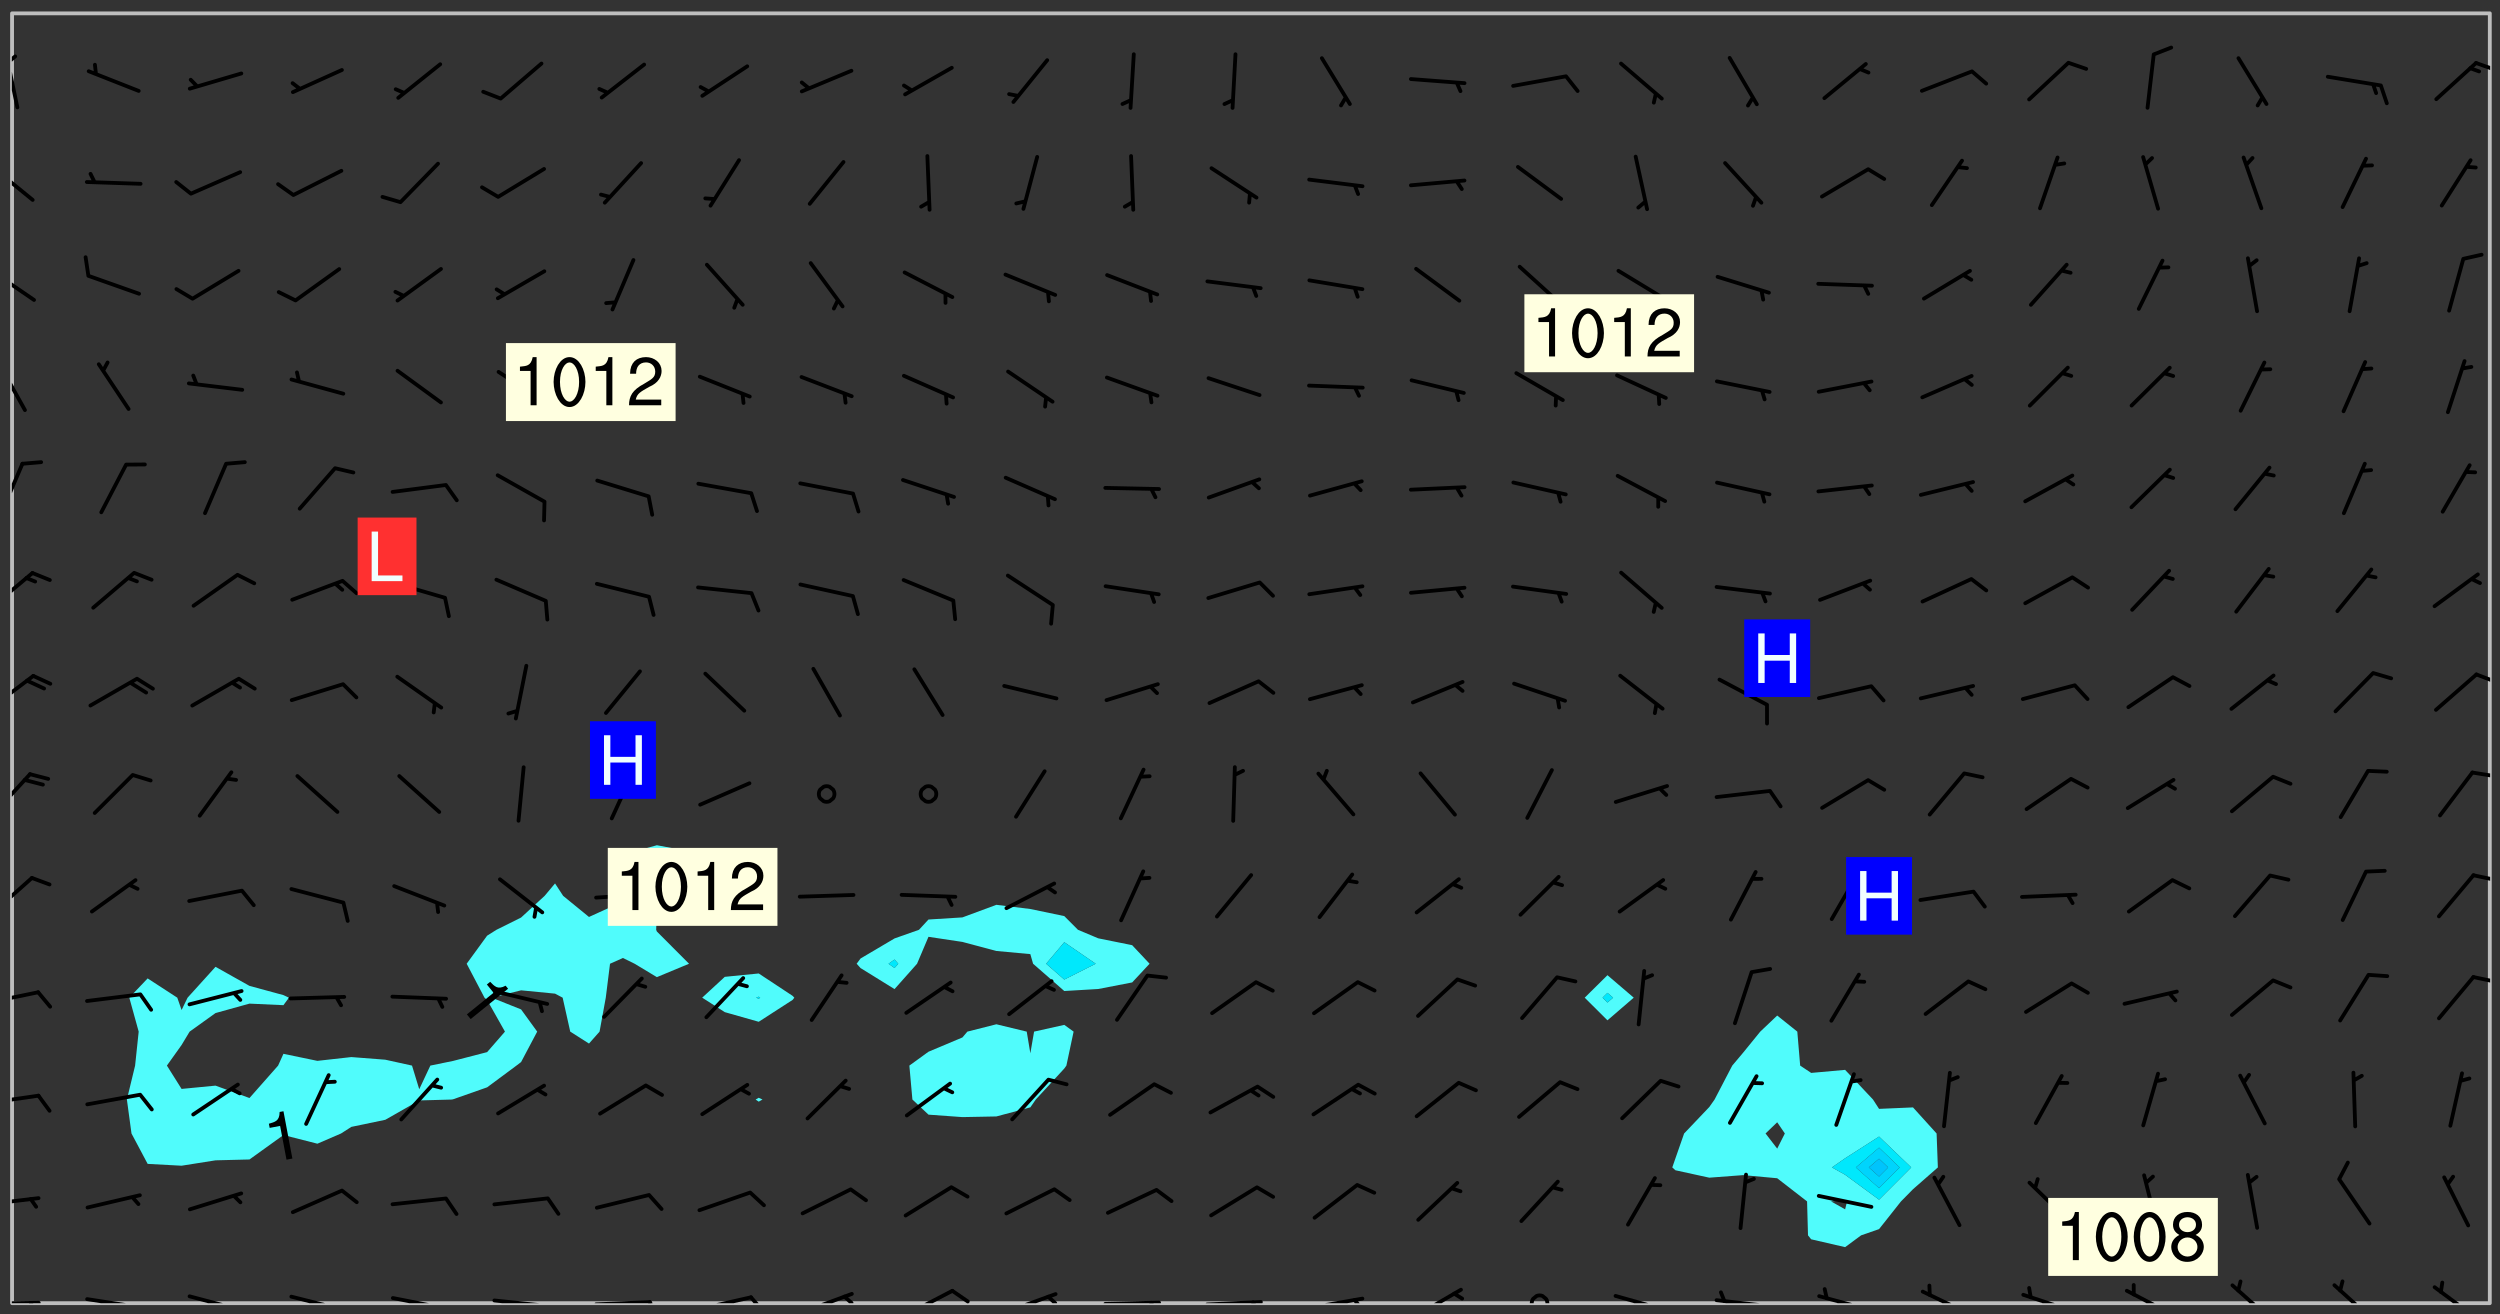 <svg xmlns="http://www.w3.org/2000/svg" role="img" xmlns:xlink="http://www.w3.org/1999/xlink" viewBox="142.45 309.95 326.84 171.84"><rect x="142.45" y="309.95" width="326.84" height="171.84" fill="#333333" stroke="none"/><defs><clipPath id="a"><path d="M144 311.672h1v168.656h-1zm0 0"/></clipPath><clipPath id="b"><path d="M144 311.672h324v168.656H144zm0 0"/></clipPath><clipPath id="c"><path d="M467 311.672h1v168.656h-1zm0 0"/></clipPath><clipPath id="d"><path d="M144 480h4v.328h-4zm0 0"/></clipPath><clipPath id="e"><path d="M146 480h2v.328h-2zm0 0"/></clipPath><clipPath id="f"><path d="M153 479h9v1.328h-9zm0 0"/></clipPath><clipPath id="g"><path d="M159 480h2v.328h-2zm0 0"/></clipPath><clipPath id="h"><path d="M166 479h9v1.328h-9zm0 0"/></clipPath><clipPath id="i"><path d="M172 480h2v.328h-2zm0 0"/></clipPath><clipPath id="j"><path d="M180 479h8v1.328h-8zm0 0"/></clipPath><clipPath id="k"><path d="M187 480h2v.328h-2zm0 0"/></clipPath><clipPath id="l"><path d="M193 479h8v1.328h-8zm0 0"/></clipPath><clipPath id="m"><path d="M200 480h2v.328h-2zm0 0"/></clipPath><clipPath id="n"><path d="M206 479h9v1.328h-9zm0 0"/></clipPath><clipPath id="o"><path d="M213 480h3v.328h-3zm0 0"/></clipPath><clipPath id="p"><path d="M220 479h8v1.328h-8zm0 0"/></clipPath><clipPath id="q"><path d="M227 479h2v1.328h-2zm0 0"/></clipPath><clipPath id="r"><path d="M233 479h8v1.328h-8zm0 0"/></clipPath><clipPath id="s"><path d="M240 479h3v1.328h-3zm0 0"/></clipPath><clipPath id="t"><path d="M246 478h9v2.328h-9zm0 0"/></clipPath><clipPath id="u"><path d="M252 479h3v1.328h-3zm0 0"/></clipPath><clipPath id="v"><path d="M260 478h8v2.328h-8zm0 0"/></clipPath><clipPath id="w"><path d="M266 478h4v2.328h-4zm0 0"/></clipPath><clipPath id="x"><path d="M273 478h8v2.328h-8zm0 0"/></clipPath><clipPath id="y"><path d="M279 479h2v1.328h-2zm0 0"/></clipPath><clipPath id="z"><path d="M286 479h9v1.328h-9zm0 0"/></clipPath><clipPath id="A"><path d="M292 480h2v.328h-2zm0 0"/></clipPath><clipPath id="B"><path d="M300 479h8v1.328h-8zm0 0"/></clipPath><clipPath id="C"><path d="M306 479h2v1.328h-2zm0 0"/></clipPath><clipPath id="D"><path d="M313 479h8v1.328h-8zm0 0"/></clipPath><clipPath id="E"><path d="M319 479h2v1.328h-2zm0 0"/></clipPath><clipPath id="F"><path d="M327 478h7v2.328h-7zm0 0"/></clipPath><clipPath id="G"><path d="M342 479h3v1.328h-3zm0 0"/></clipPath><clipPath id="H"><path d="M353 479h8v1.328h-8zm0 0"/></clipPath><clipPath id="I"><path d="M366 479h9v1.328h-9zm0 0"/></clipPath><clipPath id="J"><path d="M367 478h2v2.328h-2zm0 0"/></clipPath><clipPath id="K"><path d="M380 479h8v1.328h-8zm0 0"/></clipPath><clipPath id="L"><path d="M393 478h8v2.328h-8zm0 0"/></clipPath><clipPath id="M"><path d="M406 478h8v2.328h-8zm0 0"/></clipPath><clipPath id="N"><path d="M420 478h7v2.328h-7zm0 0"/></clipPath><clipPath id="O"><path d="M434 477h6v3.328h-6zm0 0"/></clipPath><clipPath id="P"><path d="M447 477h7v3.328h-7zm0 0"/></clipPath><clipPath id="Q"><path d="M460 477h7v3.328h-7zm0 0"/></clipPath><clipPath id="R"><path d="M144 466h4v2h-4zm0 0"/></clipPath><clipPath id="S"><path d="M144 452h4v3h-4zm0 0"/></clipPath><clipPath id="T"><path d="M144 439h4v3h-4zm0 0"/></clipPath><clipPath id="U"><path d="M465 437h3v2h-3zm0 0"/></clipPath><clipPath id="V"><path d="M144 424h3v6h-3zm0 0"/></clipPath><clipPath id="W"><path d="M465 424h3v2h-3zm0 0"/></clipPath><clipPath id="X"><path d="M144 410h3v7h-3zm0 0"/></clipPath><clipPath id="Y"><path d="M465 410h3v2h-3zm0 0"/></clipPath><clipPath id="Z"><path d="M144 398h4v5h-4zm0 0"/></clipPath><clipPath id="aa"><path d="M465 397h3v3h-3zm0 0"/></clipPath><clipPath id="ab"><path d="M144 384h3v6h-3zm0 0"/></clipPath><clipPath id="ac"><path d="M144 370h2v8h-2zm0 0"/></clipPath><clipPath id="ad"><path d="M144 357h2v7h-2zm0 0"/></clipPath><clipPath id="ae"><path d="M144 344h4v6h-4zm0 0"/></clipPath><clipPath id="af"><path d="M144 331h3v6h-3zm0 0"/></clipPath><clipPath id="ag"><path d="M144 316h1v9h-1zm0 0"/></clipPath><clipPath id="ah"><path d="M144 317h1v2h-1zm0 0"/></clipPath><clipPath id="ai"><path d="M465 317h3v3h-3zm0 0"/></clipPath><g id="aj" clip-path="url(#clip1)"><path fill="#fff" fill-opacity="0" fill-rule="evenodd" d="M0 0h1000v1000H0zm0 0"/><path fill="#d3d3d3" fill-opacity="0" fill-rule="evenodd" d="M162.152 355.867l-.234.293.059.234.117.172.176.234.293.348.113.059.117-.172.059-.234.176-.176.465-.176h.699l.234.293.289.816.059.176.176.23.352.234.699.699.172.176.234.348.234.41.289.582.41.465.23.234.234.176.117.23.176.293.172 1.164v.234l.059.289.059.117.117.117.348.41.117.172.176.176.176.234.117.172.172.352.059.234.234.406.234-.059-.176.176-.059.93h-.582l-.234-.113-.348.113-.117.117-.059.293-.059.176-.117.172-.465.293-.059.234-.059.113v.645l.059.172v.41l.059.059v.406l.059.406.117.176.059.059.23.641-.059.293v.699l-.059.582v.234l-.059.23-.055.352v1.922l.055.117h.426l-.367.117-.023.352.891 1.168 1.742.539 1.34.359v.539l.09.809.535.715 1.52.27.891-.086.09 1.164.535.18 1.16-.18 2.055-.984 1.16-.363 1.879-.176 1.695-.18-.18.719-1.516.086-1.25.09-.805.27-1.074.809.27.719.535.898-.18.625-.266.809.266 1.078.625.898.805.18 1.25-.18-.266.723.098.504.055.293v.172l.059.293v.406l.176.117.352.117h.406l.293-.176.113-.117.059-.117.117-.23.059-.176.352-.465.23-.176.176-.059.176.059.059.176.117.988.055.469.059.172.117.234.176.059.816.059h.289l.117.234.059.406.059.352v1.105l.117.293.117.348.289.699.176.352.582.754.352.176.172.059.469.234.641.465.348.234.293.176.293.055.23.062.816.348.293.176.113.172.352.352.117.176.523.641v.289l.059.352v.348l.059.352.059.289.117.059.172.059h.176l.582.234.176.117.176.289.176.234.113.234.293.23.117.117v.41l.059.055.289.234.234.117.059.117.117.172.059.117.23.234.059.176.234.059.117.059-.117.113-.059.117v.117l-.117.293-.117.289v.582l.176.117.117.059.059.117.117.117.113.059.176.348.059.352.059.406v.176l-.059.176-.117.699v.172l.117.176.293.293h.406l.176.117.117.172.117.293v.234h-.527l-.23-.234h-.234l-.176.059-.059.699.059.348.117.176.176.41.117.23.289.469.176.055h.523l.234.059.758.641.059.293v.234l.059.059.23.348v.352l-.117.172v.293l.293.289.293.176.172.059.293.176.293.117.582.406.289.234.293.176.219.16.016.012.23.176.641.523.176.234.117.176.176.176.113.172v.641l.117.176.469.117.582.117.234.059.23.113.293.117.113.059.586.352.289.172.176.062.176.055.176.059.699.352.289.176.234.055.289.176.234.117.641.406.293.117.172.059.234.059.41.059.23.059.234.117.059.172-.41.176.469.059.059.293.113.234.176.055.234.059.176.059.406.117.641.234.117.172.059.234v.176l-.059.117-.059.406.234.234.117.059.348.117.641.23.176.117.289.117.176.176.234.465.582 1.105.176.176.348.176.176.117.352.117 1.047.523.234.059.465.113.293.059.465.176.758.582.234.234.348.465.176.176.289.234.816.699.293.176.289.289.293.176.293.289.695.641.176.176.293.234.289.234.469.289.641.582.348.234.234.293.348.348.352.465.934.992.348.406.117.176.234.059.113.117.645.176.23.113.234.059.293.176.23.117.934.699.406.406.234.176.406.176.234.117.816.348.348.234.234.117.293.289.23.117.758.352.352.172.23.059.293.117.234.059.871.176h.816l.469.23.172.059.875.699.465.117.293.059.176.059.23.059.469.059.348.059.352.059.406.059h.293l.172.059v.23l.176.176h.293l.348.059.352.059.699.117h.641l.465-.234.293-.176.172-.117.41-.172.289-.176.934-.465.469-.293.523-.293.465-.172.465-.176 1.051-.465.289-.117.41-.117.289-.117.527-.176 1.516-.699.582-.348.289-.059.293-.059.348-.117.875-.23.352-.117h.113l.234-.059.875-.234.234-.059h.812l.352-.059.816-.117.172-.059.352-.055.293-.059.23-.059.816-.176.176-.059h.348l.234-.059.465-.117.758-.172.234-.059h.348l.41-.117.289-.059 1.285-.059h.289l.41-.059.23-.059h.176l.875-.117h.406l.41-.117h.348l.352-.113.871-.059h1.75l1.047.289.41.117.289.117.352.117.289.117 1.051.172.289.059h.293l.293.059.172.059.41.059.172.059.117.059h.117l.117.059.352.059h.113l.41.066 1.922.395 1.926.395 1.52.449 1.695.719 2.145.805 1.605-.719 1.43-.805 1.16-1.078 1.25-.449 3.035-.719 1.875-.359 2.145-1.348 2.234-1.254 2.5-1.258 1.695-.449 1.785-.18 1.16-.27.625.539 1.34-.27.715-.988.984-1.344.445-.18.805-.359 1.875-.539 1.785-.449 1.25-.27 1.16-.09 1.699-.09 1.961-.27 1.25-.09h.539l.625-.09h.891l2.145-.18 2.41-.18 2.59-.09 1.695.18 1.609.09 1.43.359 1.16.719 1.875.988 1.16 1.527.266.715.629.09.355.898.535.539.535 1.527 1.074.359h.535l-.805.535.09 1.707.715 2.695.891.805.895.988.715 1.258 1.785.539 1.52-.18.355 1.344 1.609-.805.98-.539.27.27.316-.215.219-.145.801.449.449-.359h.355l.535-.27.539-.719.535-.27.625-.988 1.16.449.84.371 1.395.617 1.695-.18h1.605l1.785.09.18-1.707.535-1.344.805.27.492.848.402.406-.09.539v.359l.715.449.711-.27h1.43l.359.988.445 1.258.715 1.344 1.25.629 1.695.629.715-.18.18-.539.98-.09.449.359.086 1.258-.266.629-.535.18v.539l.715.984.266.539.984.988.801 1.078-.266.359-.09.898-.625 2.332-.355 2.066-.09 1.793-.18.719-.09.539v1.438l-.98 1.883-.359 1.707-.535.898-.805 1.168-.266.539 2.055 1.254.086.359-.355.539-.09-.18v.809l.09 1.438-.445.715-1.074.094-.266.715.535.898.805.719 1.16.809 1.34.27.445.359-.355.449-1.789-.09-1.25-.449-.715-.719-.625-.09-.176 3.59-.188 1.309h89.359V311.703h-55.27v49.082l.762.125 3.289.543 2.023 2.836v2.754l2.352.332 2.348.332h4.051l-1.379 4.16-2.023.707-2.023.703-.543.344-2.594 1.617-.188.117-2.023-2.078-.73-2.742-2.672-2.078-1.375-3.5-.066-.082-1.957-2.672 2.75-1.418v-49.082H294.422v91.414l.117.031.133.012.074.074.105.047.09.059.086.059.09.059.297.297.059.09.031.117.027.117.016.137-.031.117-.059.09-.059.086-.043.105-.047.102-.027.121v.145l.176.27.148.148.074.086.074.074.043.105.062.09.059.086.043.105.059.09.047.102.043.105.059.086.117.18.074.074.062.086.059.09.043.105.059.09.059.086.062.09.059.09.043.102.117.18.074.074.059.086.074.074.09.059.105.047h.148l.133-.016.133.016.102-.047.074-.074.047-.102-.016-.133v-.148l-.047-.105-.027-.117-.047-.102-.027-.121-.043-.102-.062-.09-.043-.102-.043-.105-.031-.117-.016-.133-.012-.137.086-.059.059-.086.121-.031.043.105.016.133v.117l.059.102.059.09.09.059.148.148.059.09.043.105-.012.102.086.059.105.047.086.059.09.059.074.074-.117.027-.105.047-.086.059-.074.074-.059.09-.062.086-.027.121-.047.102-.043.105-.031.117-.012.133-.016.133v.148l.027.117.047.105.043.102.059.09.074.074.09.059.074.074.09.059.059.09.043.105.047.102.117.031.133.016h.148l.117-.031.105.043.043.105.047.102.027.121L299.5 410l.027.117.031.121.027.117.105.043.102.047.133-.016.148.148.062.086.074.074.07.074.09.062.105.043.102.043.117.031.137.016.117-.031.074-.074.027-.117-.012-.133-.031-.121-.027-.117.043-.105h.117l.09.062.117.027h.148l.133.016h.148l.133.016.133-.016h.148l.133-.016.133-.012.137.012.117-.027.133-.016.191-.059-.059.176-.016.133-.027.121-.016.133-.059.086-.133.016-.105.047-.105.043-.117.031-.117.027-.266.031h-.148l-.133.016-.074.074.059.086.148.148.117.18.074.07.09.062.09.059.086.059.09.059.102.043.105.062.105.043.086.059.105.047.102.043.18.117.059.09-.043.102-.047.105.016.133.223.223.059.09.043.102.031.121.043.102.016.133.031.117.012.137.031.117.148.148.102.043.105.043.117.031.133.016.137.016h.117l.117-.031.09-.059.043-.105.047-.102.043-.105.031-.117.012-.133v-.148l-.012-.133-.016-.133-.031-.117-.043-.105-.047-.105-.043-.102-.043-.105-.016-.133.016-.133.027-.117.031-.117.027-.121.047-.102.09-.059.086-.062.074-.074.09-.059.223-.223.059-.086.074-.074.117-.18.059-.086v-.148l-.074-.074-.102-.047-.105-.043-.102-.043-.059-.09-.047-.105-.027-.117.09-.059.117-.031.102-.043.18-.117.148-.148.012-.133-.012-.105-.09-.059-.133.016h-.148l-.133.016-.133-.016-.121-.031-.086-.059-.074-.074-.059-.09-.062-.086-.117-.18-.059-.086.031-.121.086-.059.121-.031.059-.086v-.121l-.031-.117-.059-.09-.059-.086-.047-.105-.027-.117-.016-.133.059-.09.074-.074.09-.059.117-.18.074-.074.059-.086.148-.148.121-.031.133-.016.133.016.074.074.043.105.016.133-.031.117-.117.031-.133.012-.148.148-.043.105-.047.102-.027.121-.031.117v.148l.031.117.043.105.059.09.074.07.074.074.117.031.121.027.117-.027.133-.016h.117l.09.059.074.074.047.105.059.086.102.047.133.016.105.043.086.059-.012.105-.074.074-.18.117-.059.09-.09.059-.07.074-.074.074-.062.09-.027.117-.016.133.016.133-.016.133v.148l.016.133.027.117.031.121.074.074.09.059.086.059.09.059.117.031v.086l-.102.047-.09.059-.266.031-.117.027h-.148l-.105.043-.102.047-.059.09-.062.234-.012.133-.031.121-.016.133v.293l-.012.133.012.137.016.133.133.016.133.012.121.031.086.059.074.074.047.105.043.102.016.133v.445l-.016.133v.445l.031.266.027.117.016.133.031.117.086.211.031.266v.148l-.031.117-.027.117-.031.121-.027.117-.031.117-.031.121-.012.133-.016.133.09.059.117-.031.102.016.047.105-.031.266v.441l-.043.105-.047.105-.043.102-.043.105-.059.086-.031.121-.043.117-.031.117-.016.133.016.133.059.09.105.047.086.059.059.086-.012.137-.031.117-.043.102v.445l-.016.133v.148l-.031.117-.043.105-.027.117-.047.105-.043.102-.031.121-.027.117-.031.133-.031.117-.027.117-.043.105-.031.117-.031.121-.012.133-.016.133v.297l.027.117v.148l.047.398.027.117.059.09.121.031h.148l.133-.016.059.09v.117l-.059.09-.09.059-.102.043-.105.047-.09.059-.086.059-.137.016-.117-.031-.133-.016-.102.047-.062.086-.012.137-.016.133-.031.117-.027.117-.016.133-.031.121v.297l.016.133.031.117v.148l.012.133v.148l-.027.117-.047.102-.027.121-.031.117-.059.09-.074.074-.102.043-.105.047-.117.027-.121.031-.102-.047.059-.086.105-.047.027-.117.031-.117.027-.121.031-.117v-.148l.016-.133-.031-.117-.043-.105-.105.016-.074.074-.102.043-.09.062-.074.074-.043.102-.016.133-.031.117L304.25 426l-.031.117-.027.117-.031.121-.027.117-.031.117-.043.105-.09.059h-.09l-.117-.031-.031-.086.016-.137-.031-.117v-.148l-.012-.133v-.148l-.062-.234-.027-.121-.043-.102-.047-.105-.059-.086-.059-.09-.043-.105-.062-.086-.148-.148-.07-.074-.105-.047-.105-.043-.102-.043-.297-.297-.09-.074-.086-.059-.105-.043-.09-.062-.086-.059-.105-.043-.09-.059-.086-.062-.074-.07-.105-.047-.086-.059-.105-.043-.09-.062-.102-.043-.105-.043-.086-.059-.105-.047-.105-.043-.102-.047-.09-.059-.102-.043-.105-.043-.09-.062-.117-.027-.133-.016-.133.016H299.75l-.133.016-.117-.031-.09-.059-.074-.074-.09-.059-.102-.047h-.148l-.121-.027-.102-.043-.074-.074-.117-.18-.09-.059-.102-.043-.09-.062-.105-.043-.09-.059-.086-.059-.105-.047-.059-.086-.059-.09-.043-.105-.047-.102-.074-.074-.086-.059-.074-.074-.09-.059-.223-.223-.043-.105-.031-.266.105-.043h.145l.105.043.074.074.09.059.086.059.105.047.09.059.148.148.07.074.148.148.062.086.074.074.086.059.074.074.09.062.09.059.086.059.27.176.102.047.105.043.102.043.047-.074.059-.086.074-.074.07-.074.105.043.074.074.059.09.043.102.047.105.043.105.121.027.117-.027.074-.09.043-.105.059-.09.074-.074.105-.043.117-.027.133.012.09.059.148.148.059.09.043.105.047.102.043.105.043.102.105.047.105.043.133.016.086-.059.059-.09.074-.074.105-.043.117.027.105.047.102.043.105.043.102.047.18.117v.117l-.016.133.016.133.016.137.059.086.102.047.121.027.117.031h.148l.117-.031.059-.09.18-.117.059-.09.074-.074.059-.086.117-.18.18-.117.117.031.09.059.043.074-.016.133v.117l.09.059h.148l.133-.016.133-.012.266-.031.105-.043.117-.031.121-.027.074-.074.07-.074.062-.09-.016-.105-.047-.102-.102-.043-.105-.016-.117.027-.266.031h-.148l-.074-.074-.09-.059-.117-.031-.117-.027-.133-.016h-.148l-.133.016h-.297l-.105-.047-.148-.148-.043-.102-.059-.09.223-.223.086-.059.105-.043.117-.031.133-.016.133.016.137.016.102.043.133-.012.09-.062.102-.043.062-.09-.047-.102-.09-.059-.117-.031-.102-.043-.059-.09-.062-.09v-.117l.016-.133.105-.047.074-.07v-.121l-.09-.059-.031-.117.09-.059.074-.074.043-.105.059-.09.047-.102.016-.133v-.148l-.047-.105-.043-.102-.09-.059-.133-.016-.102-.043-.137-.016-.117-.031h-.445l-.133-.016-.133-.012-.133-.016-.117-.031h-.148l-.133-.016-.133-.012-.266-.031-.121-.043-.086-.059-.074-.074v-.148l.012-.133.105-.047.102-.043.133-.016h.152l.133-.016h.293l.121.031.102.043.09.059.234.062.121-.047.09-.059.102-.043.133-.016.105.043.102.047.133.012.121-.027h.145l.121-.031.117-.027.105-.047.074-.074.086-.059.148-.148.059-.086.047-.105.027-.117.016-.105-.102-.043-.09-.059-.117-.031-.105-.043-.09-.062-.074-.086-.074-.074-.102-.043-.105-.047-.102-.043-.059-.09-.047-.102-.086-.211-.062-.086-.059-.09-.074-.074-.086-.059h-.27l-.117.031-.09.059-.102.043-.133.016-.105-.016-.027-.117-.062-.09-.117-.031-.102-.043-.148-.148-.031-.117-.016-.105.074-.074.18-.117.117-.027.117-.031.137.016.102.043.105.043.102.047.105.043.117.031.133.016.117.027.133.016.105-.016.09-.059-.074-.074-.105-.043-.074-.074-.074-.09-.148-.148-.086-.059-.09-.059-.074-.074-.09-.059-.102-.047-.121-.027-.102-.047-.105-.043-.117-.031-.102-.043-.121-.031h-.148l-.117.031-.105.043-.086.062-.18.117-.086.059-.09.059-.105.047-.086.059-.105.043-.102.043-.105.047-.074.074-.059.09-.059.086-.047.105-.059.086-.074.074-.133-.012-.117-.031h-.117l-.074.074-.09.059-.074.074-.09.059-.086.059-.105.047-.102.043-.137.016-.102-.043-.148-.148-.105-.047h-.086l-.105.047-.102.043-.121.031-.117-.031-.074-.074v-.117l.031-.121.074-.07.059-.09.074-.074.117-.031.105-.043h.293l.133-.016.137-.016.102-.043.09-.059.102-.047.09-.059.133-.012.09.059.133.012.09-.059.086-.059.105-.043.09-.059.086-.062.09-.059.148-.148.059-.086.059-.09.105-.043.133-.016.117.027.121.031.059-.059.059-.09.031-.266.027-.117.105.012.133.016.102-.043.09-.059.059-.09.074-.074.059-.09.047-.102.012-.133-.012-.133-.047-.105-.148-.148-.059-.09-.059-.086-.043-.105v-.445l.016-.133v-.148l.012-.133-.059-.059-.09.059-.102-.043-.18-.117-.086-.059-.062-.09-.059-.09-.074-.074-.086-.059-.121.031-.102.012-.105.047-.086.059-.105.043-.148.148-.09.059-.086.059-.09.062-.105.043-.133.016v-.121l.105-.043.117-.031.074-.07.043-.105v-.148l-.027-.117-.148-.148-.133-.016h-.148l-.117.031-.105.043-.102.043-.09.062-.117.027-.074-.074.012-.133-.043-.102-.043-.105-.09-.059-.117.027-.121.031-.117.031-.102.043-.121.031-.102.043-.105.043-.09.059-.102.016v-.117l.016-.133-.059-.09-.074.043-.148.148-.059.09-.074.074-.047.105-.043.102-.074.074-.059.09-.074.074-.059.086-.074.074-.09.062-.074.07-.074.074-.102.016-.133.016-.105-.043v-.121l.148-.148.043-.102.059-.09.047-.102.043-.105.059-.09.031-.117.043-.102.031-.121.027-.117.047-.105.043-.102.043-.105.074-.07.09-.062.09-.059.102-.043h.297l.266-.031.105-.043-.074-.074-.117-.031-.105-.043-.09-.059-.102-.047-.09-.059-.102-.043-.105-.043-.09-.062-.086-.059-.105-.043-.102-.043-.121-.031-.117-.031-.102-.043L297.5 410.25l-.102-.043-.09-.059-.043-.105-.016-.133.102-.043.133-.016.137.016.133-.016.102-.043.059-.09.016-.105-.09-.059-.074-.074-.102-.043-.09-.059-.148-.148-.043-.105-.016-.133v-.293l-.059-.09-.09-.059-.074-.074-.043-.105-.031-.117-.059-.09-.074-.074-.117-.027-.074-.074-.09-.059-.09-.062-.086-.059-.074-.074-.059-.086-.047-.105-.086-.059-.148-.148-.195-.059-.133.016-.102.043-.074.074-.047.102-.043.105-.059.09-.059.086-.297.297-.09.059h-.086l-.062-.086-.043-.105.031-.117.059-.09.027-.117-.012-.133-.09-.062-.105.047-.117.027-.117.031-.27.176-.102.047-.117.027-.105.047-.09.059-.102.043-.059-.086-.047-.105.016-.133.047-.105.07-.074.074-.07.059-.09v-.148l-.043-.105h-.238l-.102.047-.031.117-.027.117-.031.121-.074.043-.133.016-.074-.047-.043-.102-.043-.105-.047-.102-.043-.105-.121.031-.102.043-.133.016-.117.031-.105.043-.09.059-.102.047-.121.027-.133.016-.102-.043-.059-.09-.047-.105-.043-.102-.043-.105v-.117l.059-.09.086-.059.18-.117.102-.047.105-.043.105-.059.102-.043.09-.062.102-.043.105-.059.102-.047.09-.059.105-.043.102-.043.09-.062.102-.043.137-.016.117.031.102.043.121.031.102.043.105.047.102.043.105.043.102.047.105.043.102.043.105.047.086.059.105.043.117.031.105.043.102.047.09.059.105.043.102.043.105.047.117.027.102.047.121.027h.148l.086-.059.016-.102.059-.09-.027-.117-.074-.074-.117-.18-.074-.074-.09-.074-.18-.117-.086-.059-.105-.043-.102-.047-.27-.176-.059-.09-.074-.074-.059-.09-.043-.102-.031-.117-.016-.137v-.562l-.012-.133-.016-.133-.031-.117-.016-.133-.012-.133-.031-.121-.223-.223-.059-.086-.016-.105.031-.117.133-.016v-91.414H172.992v1.453l-.059.234-.352 1.051-.172.523-.117.348-.176.41-.117.172-.234.293-.23.059h-.352l-.117.059-.23.406v.293l.117.176.23.23.117.234.641.758.293.465.176.234.23.352.234.348.641.816.176.465.172.41.117.695.176.469.117 1.398.059.465v.875l.117 1.047v4.781l-.059.465-.352 1.281-.176.523-.113.41-.352.93L172.934 336l-.234.582-.117.176-.172.348-.176.406-.352.816-.059.293-.113.293-.117.289-.059.176-.117.875-.059.406-.059.117-.059.176-.059.172-.23.527-.117.172v.234l-.117.234-.059.172-.176.586v.289l-.059.176v.293l-.059.113-.059.527v.172l-.055.234v2.621l-.176.816-.117.176-.176.234-.117.172-.113.234-.586.934-.23.289-.293.465-.176.234-.289.352-.352.699-.113.23-.176.41-.176.23-.406.527-.816.699-.293.172-.289.234-.176.117-.176.176-.523.406-.527.176-.172.176-.234.055-.641.176h-.758m12.211 31.023l-1.074.449.359.895 1.25-.715.445-.539-.98-.09"/><path fill="#d3d3d3" fill-opacity="0" fill-rule="evenodd" d="M201.508 416.598h-.895l.449.629.98.359.805-.09.445-.988-.176.09-.715-.355-.895.355m154.621 59.07l-.059-.523v-.293l.113-.293.059-.23.469-.469h.113l.117-.113.117-.059h.176l.234-.059h.348l.234.059.117.059.23.172.059.176.117.582v.293l-.117.176-.172.289-.176.176-.527.523-.23.234-.117.059h-.176l-.117-.059-.406-.293-.176-.117-.117-.059-.059-.113-.055-.117m6.641-10.957l-.059-.172v-1.109l.059-.172.176-.059.172-.059h.176l.234-.059.117.059.059.699-.059.172-.117.176-.117.059-.234.523-.113.059h-.234l-.059-.117m9.613-14.391l-.117-.176v-.699l.293-.875.117-.172.176-.352.113-.23.117-.293.352-.758.117-.23.172-.234h.176l.117-.059h.641l.117.059.234.234.172.113.352.293.117.117.113.176v.113l.117.059.117.117v.699l-.059.176v.23l-.059.176-.348 1.051-.117.23-.117.234-.117.059-.23.234-.641.289h-.875l-.41-.117-.641-.465"/><path fill="none" stroke="#bebebe" stroke-linecap="round" stroke-linejoin="round" stroke-miterlimit="10" stroke-width=".5" d="M467.957 311.695H144.027v168.625h323.93v-168.625"/><g clip-path="url(#a)"><path fill="#fff" fill-opacity="0" fill-rule="evenodd" d="M144 475.891v4.438h.004H144V311.672h.004H144v164.219"/></g><g clip-path="url(#b)"><path fill="#fff" fill-opacity="0" fill-rule="evenodd" d="M144.004 480.328V311.672h84.324v108.781l-4.438 1.23-1.383.945 1.383 1.84 4.211 2.602-4.211.738-4.438 2.023-3.379-2.762-1.059-1.621-1.359 1.621-3.082 2.84-3.215 1.598-1.223.77-2.672 3.668 2.328 4.438.344.305 2.332 4.133-2.332 2.68-4.438 1.148-2.984.613-1.453 3.094-.945-3.094-3.496-.77-4.438-.344-4.438.496-4.438-.922-.695 1.539-3.746 4.242-4.438-1.621-4.438.43-1.918-3.051 1.918-2.691 1.055-1.75 3.383-2.426 4.438-1.234 4.441.203.719-.98-.719-.336-4.441-1.207-4.438-2.492-3.652 4.035-.785 1.613-.562-1.613-3.875-2.52-2.398 2.52 1.227 4.438-.469 4.441-1.074 4.438.602 4.438 2.113 3.977 4.438.238 4.438-.703 4.438-.113 4.441-3.195 4.438 1.133 3.094-1.336 1.344-.863 4.438-.926 4.441-2.531 4.262-.117.176-.039 4.438-1.559 3.828-2.84.609-.465 2.105-3.977-2.105-2.902-3.844-1.535 3.844-.961 4.441.434.992.527.992 4.438 2.453 1.559 1.383-1.559.812-4.438.555-4.438 1.688-.754 1.531.754 2.906 1.75 4.207-1.75-4.207-4.215-.09-.223.09-2.918.25-1.52 4.188-2.637 1.254-1.805-1.254-1.348-4.438-.828V311.672h13.316v125.547l-4.438.441-2.953 2.723 2.953 1.891 4.438 1.262v9.934l-.406.23.406.277.492-.277-.492-.23v-9.934l4.438-2.867.215-.285-.215-.234-4.438-2.93V311.672h31.066V428.242l-4.438 1.645-4.438.277-1.242 1.344-3.195 1.129-4.441 2.621-.512.688.512.566 4.441 2.75 2.945-3.316 1.492-3.52 4.438.668 4.438 1.184v9.582l-3.793.961-.645.762-4.438 1.867-2.5 1.812.398 4.438 2.102 1.977 4.438.32 4.438-.086 4.441-1.188.707-1.023 3.73-4.055.273-.383.945-4.441-1.219-.883-3.949.883-.488 2.836-.473-2.836-3.969-.961v-9.582l4.441.41.359 1.258 4.078 3.566 4.438-.262 4.438-.859 2.277-2.445-2.277-2.426-4.438-.898-2.648-1.113-1.789-1.793-4.438-.926-4.441-.547V311.672h79.891V437.441l-2.973 2.941 2.973 2.961 3.438-2.961-3.438-2.941V311.672h22.191v131.047l-2.215 2.102-2.223 2.734-1.438 1.707-2.312 4.438-.688.977-3.293 3.461-1.145 3.277-.402 1.16.402.367 4.438.973 4.438-.336 4.438.41 3.906 3.027.121 4.438.414.516 4.438 1.027 2.09-1.543 2.348-.816 2.867-3.621 1.57-1.594 3.25-2.848-.164-4.438-3.086-3.41-4.438.191-.789-1.219-3.648-3.879-4.438.398-1.438-.957-.375-4.441-2.629-2.102V311.672h93.203v168.656H144.004"/></g><path fill="#50fcfc" fill-rule="evenodd" d="M159.641 458.137l-.602-4.438 1.074-4.438.469-4.441-1.227-4.438 2.398-2.52 3.875 2.52.562 1.613.785-1.613 3.652-4.035 4.438 2.492 4.441 1.207.719.336-.719.98-4.441-.203-4.438 1.234-3.383 2.426-1.055 1.75-1.918 2.691 1.918 3.051 4.438-.43 4.438 1.621 3.746-4.242.695-1.539 4.438.922 4.438-.496 4.438.344 3.496.77.945 3.094 1.453-3.094 2.984-.613 4.438-1.148 2.332-2.68-2.332-4.133-.344-.305-2.328-4.438 2.672-3.668 1.223-.77 3.215-1.598 3.082-2.84 1.359-1.621 1.059 1.621 3.379 2.762 4.438-2.023 4.211-.738-4.211-2.602-1.383-1.84 1.383-.945 4.438-1.23 4.438.828 1.254 1.348-1.254 1.805-4.188 2.637-.25 1.52-.09 2.918.09.223 4.207 4.215-4.207 1.75-2.906-1.75-1.531-.754-1.688.754-.555 4.438-.812 4.438-1.383 1.559L217 444.82l-.992-4.438-.992-.527-4.441-.434-3.844.961 3.844 1.535 2.105 2.902-2.105 3.977-.609.465-3.828 2.84-4.438 1.559-.176.039-4.262.117-4.441 2.531-4.438.926-1.344.863-3.094 1.336-4.438-1.133-4.441 3.195-4.438.113-4.438.703-4.438-.238-2.113-3.977m77.566-15.863l-2.953-1.891 2.953-2.723 4.438-.441V440.25l-.344.133.344.137.195-.137-.195-.133v-3.031l4.438 2.93.215.234-.215.285-4.438 2.867-4.438-1.262m4.438 11.703l-.406-.277.406-.23.492.23-.492.277"/><path fill="#00e8fc" fill-rule="evenodd" d="M241.645 440.52l-.344-.137.344-.133.195.133-.195.137"/><path fill="#50fcfc" fill-rule="evenodd" d="M254.957 436.512l-.512-.566.512-.688 4.441-2.621v2.754l-.789.555.789.559.492-.559-.492-.555v-2.754l3.195-1.129 1.242-1.344 4.438-.277 4.438-1.645 4.441.547 4.438.926v3.414l-2.371 2.816 2.371 2.07 4.109-2.07-4.109-2.816v-3.414l1.789 1.793 2.648 1.113 4.438.898 2.277 2.426-2.277 2.445-4.438.859-4.438.262-4.078-3.566-.359-1.258-4.441-.41-4.438-1.184-4.438-.668-1.492 3.52-2.945 3.316-4.441-2.75"/><path fill="#00e8fc" fill-rule="evenodd" d="M259.398 436.504l-.789-.559.789-.555.492.555-.492.559"/><path fill="#50fcfc" fill-rule="evenodd" d="M261.734 453.699l-.398-4.438 2.5-1.812 4.438-1.867.645-.762 3.793-.961 3.969.961.473 2.836.488-2.836 3.949-.883 1.219.883-.945 4.441-.273.383-3.73 4.055-.707 1.023-4.441 1.188-4.438.086-4.438-.32-2.102-1.977"/><path fill="#00e8fc" fill-rule="evenodd" d="M281.59 438.016l-2.371-2.07 2.371-2.816 4.109 2.816-4.109 2.07"/><path fill="#50fcfc" fill-rule="evenodd" d="M352.602 443.344l-2.973-2.961 2.973-2.941V439.75l-.641.633.641.641.742-.641-.742-.633v-2.309l3.438 2.941-3.438 2.961"/><path fill="#00e8fc" fill-rule="evenodd" d="M352.602 441.023l-.641-.641.641-.633.742.633-.742.641"/><path fill="#50fcfc" fill-rule="evenodd" d="M361.48 462.941l-.402-.367.402-1.16 1.145-3.277 3.293-3.461.688-.977 2.312-4.438 1.438-1.707 2.223-2.734 2.215-2.102v13.953l-1.523 1.465 1.523 1.98 1-1.98-1-1.465v-13.953l2.629 2.102.375 4.441 1.438.957 4.438-.398 3.648 3.879.789 1.219v3.621l-4.438 2.84-1.723 1.195 1.723.961v3.324l-1.844.156 1.844 1.039.258-1.039-.258-.156v-3.324l4.438 3.258 4.207-4.219-4.207-4.035v-3.621l4.438-.191 3.086 3.41.164 4.438-3.25 2.848-1.57 1.594-2.867 3.621-2.348.816-2.09 1.543-4.438-1.027-.414-.516-.121-4.438-3.906-3.027-4.438-.41-4.438.336-4.438-.973"/><path fill="#fff" fill-opacity="0" fill-rule="evenodd" d="M374.793 456.672l-1.523 1.465 1.523 1.98 1-1.98-1-1.465m8.879 10.188l-1.844.156 1.844 1.039.258-1.039-.258-.156"/><path fill="#00e8fc" fill-rule="evenodd" d="M383.672 463.535l-1.723-.961 1.723-1.195 4.438-2.84v1.449l-3.035 2.586 3.035 2.707 2.695-2.707-2.695-2.586v-1.449l4.207 4.035-4.207 4.219-4.438-3.258"/><path fill="#00d4fc" fill-rule="evenodd" d="M388.109 465.281l-3.035-2.707 3.035-2.586v1.445l-1.336 1.141 1.336 1.191 1.188-1.191-1.188-1.141v-1.445l2.695 2.586-2.695 2.707"/><path fill="#00c4fc" fill-rule="evenodd" d="M388.109 463.766l-1.336-1.191 1.336-1.141 1.188 1.141-1.188 1.191"/><g clip-path="url(#c)"><path fill="#fff" fill-opacity="0" fill-rule="evenodd" d="M467.996 480.328H468V311.672h-.004H468v168.656h-.004"/></g><path fill="#fff" fill-opacity="0" fill-rule="evenodd" d="M200.035 441.219l3.684 4.539 7.734-6.277-3.684-4.535-7.734 6.273"/><path fill-rule="evenodd" d="M208.551 438.816l.324.395-4.891 3.969-.496-.613 3.488-2.828-.875-1.078.43-.352.402.395.203.16.215.125.238.066.27.004.32-.074.371-.168"/><path fill="#fff" fill-opacity="0" fill-rule="evenodd" d="M177.078 463.961l5.742-1.086-1.852-9.785-5.742 1.086 1.852 9.785"/><path fill-rule="evenodd" d="M179.008 455.324l.5-.094 1.168 6.184-.77.148-.836-4.414-1.363.258-.105-.543.539-.168.238-.102.207-.129.176-.18.129-.238.086-.312.031-.41"/><g clip-path="url(#d)"><path fill="none" stroke="#000" stroke-linecap="round" stroke-linejoin="round" stroke-miterlimit="10" stroke-width=".5" d="M147.512 480.27l-7.023.117"/></g><g clip-path="url(#e)"><path fill="none" stroke="#000" stroke-linecap="round" stroke-linejoin="round" stroke-miterlimit="10" stroke-width=".5" d="M146.492 480.289l.594 1.074"/></g><g clip-path="url(#f)"><path fill="none" stroke="#000" stroke-linecap="round" stroke-linejoin="round" stroke-miterlimit="10" stroke-width=".5" d="M160.789 480.867l-6.945-1.074"/></g><g clip-path="url(#g)"><path fill="none" stroke="#000" stroke-linecap="round" stroke-linejoin="round" stroke-miterlimit="10" stroke-width=".5" d="M159.777 480.711l.402 1.156"/></g><g clip-path="url(#h)"><path fill="none" stroke="#000" stroke-linecap="round" stroke-linejoin="round" stroke-miterlimit="10" stroke-width=".5" d="M174.027 481.23l-6.793-1.805"/></g><g clip-path="url(#i)"><path fill="none" stroke="#000" stroke-linecap="round" stroke-linejoin="round" stroke-miterlimit="10" stroke-width=".5" d="M173.039 480.969l.277 1.195"/></g><g clip-path="url(#j)"><path fill="none" stroke="#000" stroke-linecap="round" stroke-linejoin="round" stroke-miterlimit="10" stroke-width=".5" d="M187.352 481.188l-6.812-1.719"/></g><g clip-path="url(#k)"><path fill="none" stroke="#000" stroke-linecap="round" stroke-linejoin="round" stroke-miterlimit="10" stroke-width=".5" d="M187.352 481.188l.59 2.383"/></g><g clip-path="url(#l)"><path fill="none" stroke="#000" stroke-linecap="round" stroke-linejoin="round" stroke-miterlimit="10" stroke-width=".5" d="M200.707 481.008l-6.895-1.359"/></g><g clip-path="url(#m)"><path fill="none" stroke="#000" stroke-linecap="round" stroke-linejoin="round" stroke-miterlimit="10" stroke-width=".5" d="M200.707 481.008l.711 2.348"/></g><g clip-path="url(#n)"><path fill="none" stroke="#000" stroke-linecap="round" stroke-linejoin="round" stroke-miterlimit="10" stroke-width=".5" d="M214.07 480.691l-6.988-.723"/></g><g clip-path="url(#o)"><path fill="none" stroke="#000" stroke-linecap="round" stroke-linejoin="round" stroke-miterlimit="10" stroke-width=".5" d="M214.07 480.691l.922 2.273"/></g><g clip-path="url(#p)"><path fill="none" stroke="#000" stroke-linecap="round" stroke-linejoin="round" stroke-miterlimit="10" stroke-width=".5" d="M227.402 480.184l-7.023.289"/></g><g clip-path="url(#q)"><path fill="none" stroke="#000" stroke-linecap="round" stroke-linejoin="round" stroke-miterlimit="10" stroke-width=".5" d="M227.402 480.184l1.238 2.117"/></g><g clip-path="url(#r)"><path fill="none" stroke="#000" stroke-linecap="round" stroke-linejoin="round" stroke-miterlimit="10" stroke-width=".5" d="M240.633 479.555l-6.855 1.551"/></g><g clip-path="url(#s)"><path fill="none" stroke="#000" stroke-linecap="round" stroke-linejoin="round" stroke-miterlimit="10" stroke-width=".5" d="M240.633 479.555l1.602 1.855"/></g><g clip-path="url(#t)"><path fill="none" stroke="#000" stroke-linecap="round" stroke-linejoin="round" stroke-miterlimit="10" stroke-width=".5" d="M253.816 479.109l-6.59 2.438"/></g><g clip-path="url(#u)"><path fill="none" stroke="#000" stroke-linecap="round" stroke-linejoin="round" stroke-miterlimit="10" stroke-width=".5" d="M252.855 479.465l.918.816"/></g><g clip-path="url(#v)"><path fill="none" stroke="#000" stroke-linecap="round" stroke-linejoin="round" stroke-miterlimit="10" stroke-width=".5" d="M266.953 478.707l-6.234 3.242"/></g><g clip-path="url(#w)"><path fill="none" stroke="#000" stroke-linecap="round" stroke-linejoin="round" stroke-miterlimit="10" stroke-width=".5" d="M266.953 478.707l2.02 1.391"/></g><g clip-path="url(#x)"><path fill="none" stroke="#000" stroke-linecap="round" stroke-linejoin="round" stroke-miterlimit="10" stroke-width=".5" d="M280.453 479.133l-6.605 2.391"/></g><g clip-path="url(#y)"><path fill="none" stroke="#000" stroke-linecap="round" stroke-linejoin="round" stroke-miterlimit="10" stroke-width=".5" d="M279.492 479.48l.91.824"/></g><g clip-path="url(#z)"><path fill="none" stroke="#000" stroke-linecap="round" stroke-linejoin="round" stroke-miterlimit="10" stroke-width=".5" d="M293.977 480.246l-7.023.168"/></g><g clip-path="url(#A)"><path fill="none" stroke="#000" stroke-linecap="round" stroke-linejoin="round" stroke-miterlimit="10" stroke-width=".5" d="M292.957 480.27l.602 1.07"/></g><g clip-path="url(#B)"><path fill="none" stroke="#000" stroke-linecap="round" stroke-linejoin="round" stroke-miterlimit="10" stroke-width=".5" d="M307.289 480.168l-7.02.32"/></g><g clip-path="url(#C)"><path fill="none" stroke="#000" stroke-linecap="round" stroke-linejoin="round" stroke-miterlimit="10" stroke-width=".5" d="M306.27 480.215l.625 1.055"/></g><g clip-path="url(#D)"><path fill="none" stroke="#000" stroke-linecap="round" stroke-linejoin="round" stroke-miterlimit="10" stroke-width=".5" d="M320.559 479.727l-6.926 1.207"/></g><g clip-path="url(#E)"><path fill="none" stroke="#000" stroke-linecap="round" stroke-linejoin="round" stroke-miterlimit="10" stroke-width=".5" d="M319.551 479.902l.754.969"/></g><g clip-path="url(#F)"><path fill="none" stroke="#000" stroke-linecap="round" stroke-linejoin="round" stroke-miterlimit="10" stroke-width=".5" d="M333.449 478.562l-6.074 3.535"/></g><path fill="none" stroke="#000" stroke-linecap="round" stroke-linejoin="round" stroke-miterlimit="10" stroke-width=".5" d="M332.562 479.074l1.043.648"/><g clip-path="url(#G)"><path fill="none" stroke="#000" stroke-linecap="round" stroke-linejoin="round" stroke-miterlimit="10" stroke-width=".5" d="M344.75 480.328l-.02-.199-.059-.191-.098-.176-.457-.379-.191-.059-.199-.02-.199.02-.191.059-.461.379-.094.176-.059.191-.02.199.02.199.059.191.094.18.461.375.191.059.199.02.199-.02.191-.059.457-.375.098-.18.059-.191.02-.199"/></g><g clip-path="url(#H)"><path fill="none" stroke="#000" stroke-linecap="round" stroke-linejoin="round" stroke-miterlimit="10" stroke-width=".5" d="M353.66 479.375l6.762 1.906"/></g><g clip-path="url(#I)"><path fill="none" stroke="#000" stroke-linecap="round" stroke-linejoin="round" stroke-miterlimit="10" stroke-width=".5" d="M366.867 479.93l6.98.801"/></g><g clip-path="url(#J)"><path fill="none" stroke="#000" stroke-linecap="round" stroke-linejoin="round" stroke-miterlimit="10" stroke-width=".5" d="M367.883 480.043l-.449-1.141"/></g><g clip-path="url(#K)"><path fill="none" stroke="#000" stroke-linecap="round" stroke-linejoin="round" stroke-miterlimit="10" stroke-width=".5" d="M380.281 479.402l6.777 1.852"/></g><path fill="none" stroke="#000" stroke-linecap="round" stroke-linejoin="round" stroke-miterlimit="10" stroke-width=".5" d="M381.27 479.672L381 478.477"/><g clip-path="url(#L)"><path fill="none" stroke="#000" stroke-linecap="round" stroke-linejoin="round" stroke-miterlimit="10" stroke-width=".5" d="M393.82 478.809l6.332 3.043"/></g><path fill="none" stroke="#000" stroke-linecap="round" stroke-linejoin="round" stroke-miterlimit="10" stroke-width=".5" d="M394.742 479.25l-.051-1.227"/><g clip-path="url(#M)"><path fill="none" stroke="#000" stroke-linecap="round" stroke-linejoin="round" stroke-miterlimit="10" stroke-width=".5" d="M406.965 479.227l6.672 2.203"/></g><path fill="none" stroke="#000" stroke-linecap="round" stroke-linejoin="round" stroke-miterlimit="10" stroke-width=".5" d="M407.938 479.547l-.207-1.211"/><g clip-path="url(#N)"><path fill="none" stroke="#000" stroke-linecap="round" stroke-linejoin="round" stroke-miterlimit="10" stroke-width=".5" d="M420.504 478.699l6.227 3.258"/></g><path fill="none" stroke="#000" stroke-linecap="round" stroke-linejoin="round" stroke-miterlimit="10" stroke-width=".5" d="M421.41 479.172l-.008-1.227"/><g clip-path="url(#O)"><path fill="none" stroke="#000" stroke-linecap="round" stroke-linejoin="round" stroke-miterlimit="10" stroke-width=".5" d="M434.312 477.988l5.238 4.684"/></g><path fill="none" stroke="#000" stroke-linecap="round" stroke-linejoin="round" stroke-miterlimit="10" stroke-width=".5" d="M435.074 478.668l.293-1.191"/><g clip-path="url(#P)"><path fill="none" stroke="#000" stroke-linecap="round" stroke-linejoin="round" stroke-miterlimit="10" stroke-width=".5" d="M447.641 477.973l5.211 4.715"/></g><path fill="none" stroke="#000" stroke-linecap="round" stroke-linejoin="round" stroke-miterlimit="10" stroke-width=".5" d="M448.398 478.656l.301-1.188"/><g clip-path="url(#Q)"><path fill="none" stroke="#000" stroke-linecap="round" stroke-linejoin="round" stroke-miterlimit="10" stroke-width=".5" d="M460.742 478.234l5.641 4.191"/></g><path fill="none" stroke="#000" stroke-linecap="round" stroke-linejoin="round" stroke-miterlimit="10" stroke-width=".5" d="M461.562 478.844l.184-1.215"/><g clip-path="url(#R)"><path fill="none" stroke="#000" stroke-linecap="round" stroke-linejoin="round" stroke-miterlimit="10" stroke-width=".5" d="M147.488 466.59l-6.977.848"/></g><path fill="none" stroke="#000" stroke-linecap="round" stroke-linejoin="round" stroke-miterlimit="10" stroke-width=".5" d="M146.473 466.711l.703 1.008m13.559-1.508l-6.84 1.605m5.844-1.371l.809.922m13.438-1.395l-6.711 2.082m5.734-1.781l.871.863m13.281-1.535l-6.43 2.824m6.43-2.824l1.93 1.52m11.664-.484l-6.988.754m6.988-.754l1.379 2.027m11.934-2.043l-6.984.785m6.984-.785l1.387 2.023m11.852-2.465l-6.828 1.668m6.828-1.668l1.633 1.832m11.586-2.152l-6.637 2.309m6.637-2.309l1.801 1.664m11.34-2.078l-6.289 3.137m6.289-3.137l2 1.426m11.16-1.707l-5.977 3.699m5.977-3.699l2.117 1.234m11.348-.965l-6.277 3.16m6.277-3.16l2.004 1.414m11.352-1.332l-6.355 2.996m6.355-2.996l1.965 1.465m11.168-1.801l-5.992 3.668m5.992-3.668l2.113 1.242m10.992-1.551l-5.574 4.285m5.574-4.285l2.23 1.016m10.852-1.285l-5.105 4.824m4.363-4.125l1.16.395m12.727-1.262l-4.766 5.16m4.074-4.41l1.184.312m12.199-1.523l-3.52 6.082m3.008-5.195l1.227.043m11.199-1.383L370 470.508m.609-5.973l1.137-.461m8.484 2.223l6.879 1.434m8.234-3.824l3.285 6.215m-2.805-5.309l.688-1.016m11.266.773l5.051 4.887m-4.316-4.176l.34-1.18m13.91-.496l1.711 6.816m-1.465-5.824l.91-.824m12.402-.219l1.223 6.918M436.5 464.559l.965-.754m10.797.309l3.969 5.801m-3.969-5.801l1.137-2.172m12.594 1.93l3.141 6.285m-2.684-5.371l.711-1"/><g clip-path="url(#S)"><path fill="none" stroke="#000" stroke-linecap="round" stroke-linejoin="round" stroke-miterlimit="10" stroke-width=".5" d="M147.477 453.195l-6.953 1.008"/></g><path fill="none" stroke="#000" stroke-linecap="round" stroke-linejoin="round" stroke-miterlimit="10" stroke-width=".5" d="M147.477 453.195l1.453 1.977m11.844-2.102l-6.914 1.258m6.914-1.258l1.52 1.926m11.254-3.254l-5.836 3.914m4.988-3.344l1.082.578m11.641-2.379l-2.953 6.375m2.523-5.449l1.227-.066m13.398-.281l-4.711 5.215m4.023-4.453l1.191.297m13.461-.266l-6.016 3.633m5.141-3.105l1.055.629m13.121-1.184l-5.984 3.688m5.984-3.688L229 453.098m11.152-1.316l-5.891 3.832m5.031-3.273l1.074.594m12.648-1.707l-4.992 4.945m4.266-4.227l1.172.363m13.203-.691l-5.66 4.164m4.84-3.559l1.105.531m12.57-1.652l-4.738 5.191m4.738-5.191l2.375.609m11.461-.012l-5.777 4m5.777-4l2.18 1.121m11.324-.812l-6.16 3.383m6.16-3.383l2.055 1.344m-2.949-.852l1.027.672m13.031-1.414l-5.855 3.883m5.855-3.883l2.156 1.168m-3.008-.605l1.078.586m12.91-1.395l-5.5 4.375m5.5-4.375l2.25.98m11-1.062l-5.367 4.539m5.367-4.539l2.277.91m10.875-1.09l-5.039 4.898m5.039-4.898l2.336.75m10.199-1.352l-3.484 6.102m2.98-5.215l1.227.039m12.008-1.191l-2.312 6.633m1.977-5.668l1.211-.188m11.668-.953l-.77 6.984m.66-5.969l1.141-.453m13.594-.148l-3.391 6.156m2.898-5.262l1.227.02m11.855-1.215l-1.938 6.758m1.656-5.773l1.199-.258m9.82-.473l3.215 6.246m-2.75-5.336l.699-1.008m13.641-.289l.234 7.023m-.199-6.004l1.062-.609m13.102-.328l-1.531 6.859m1.309-5.863l1.184-.324"/><g clip-path="url(#T)"><path fill="none" stroke="#000" stroke-linecap="round" stroke-linejoin="round" stroke-miterlimit="10" stroke-width=".5" d="M147.441 439.676l-6.883 1.418"/></g><path fill="none" stroke="#000" stroke-linecap="round" stroke-linejoin="round" stroke-miterlimit="10" stroke-width=".5" d="M147.441 439.676l1.566 1.887m11.793-1.613l-6.973.867m6.973-.867l1.41 2.012m11.824-2.449l-6.809 1.742m5.816-1.488l.828.906m13.586-.391l-7.023.203m6-.172l.609 1.062m13.727-.855l-7.02-.273m6 .234l.531 1.105m13.711-.387l-6.836-1.633M213 440.961l.305 1.188m13.051-4.27l-4.93 5.012m4.211-4.285l1.176.352m12.801-1.133l-4.816 5.117m4.117-4.371l1.184.32m12.379-1.426l-3.914 5.836m3.348-4.984l1.219.125m13.605-.039l-5.801 3.965m4.957-3.391l1.09.57m12.945-1.32l-5.551 4.312m4.742-3.684l1.121.504m12.219-1.871l-3.98 5.789m3.98-5.789l2.438.277m11.758.594l-5.742 4.047m5.742-4.047l2.191 1.109m11.117-1.117l-5.73 4.066m5.73-4.066l2.195 1.098m10.832-1.453l-5.156 4.773m5.156-4.773l2.316.809m10.711-1.086l-4.578 5.328m4.578-5.328l2.395.539m8.996-1.367l-.73 6.988m.625-5.973l1.137-.461m13.012-.402l-2.188 6.68m2.188-6.68l2.418-.418m11.605.742l-3.602 6.031m3.078-5.152l1.227.059m13.605-.051l-5.59 4.262m5.59-4.262l2.23 1.023m11.27-.758l-5.961 3.727m5.961-3.727l2.125 1.227m11.633-.164l-6.844 1.602m5.848-1.367l.809.922M439.625 438.125l-5.387 4.516m5.387-4.516l2.273.922m10.203-1.648l-3.711 5.969m3.711-5.969l2.449.168m11.262.121l-4.504 5.395"/><g clip-path="url(#U)"><path fill="none" stroke="#000" stroke-linecap="round" stroke-linejoin="round" stroke-miterlimit="10" stroke-width=".5" d="M465.812 437.688l2.402.504"/></g><g clip-path="url(#V)"><path fill="none" stroke="#000" stroke-linecap="round" stroke-linejoin="round" stroke-miterlimit="10" stroke-width=".5" d="M146.621 424.73l-5.242 4.676"/></g><path fill="none" stroke="#000" stroke-linecap="round" stroke-linejoin="round" stroke-miterlimit="10" stroke-width=".5" d="M146.621 424.73l2.305.852m11.238-.566l-5.699 4.105m4.871-3.508l1.102.539m13.641.238l-6.895 1.355m6.895-1.355l1.547 1.902m11.719-.336l-6.797-1.777m6.797 1.777l.566 2.391m12.625-2.008l-6.551-2.543m5.598 2.172l.145 1.219m13.617.043l-5.535-4.324m4.73 3.695l-.215 1.211m15.07-2.977l-7.012.465m18.332 2.941l-3.016-6.348m18.332 3.062l-7.023.223m20.34.016l-7.023-.254m6 .219l.535 1.102m13.414-2.805l-6.246 3.223m5.336-2.754l1.012.699m11.539-2.758l-2.898 6.402m2.477-5.469l1.227-.078m13.301-.363l-4.477 5.418m17.691-5.496l-4.277 5.574m3.652-4.766l1.211.203m13.352-.398l-5.52 4.348m4.715-3.715l1.125.492m12.73-1.426l-4.992 4.949m4.266-4.227l1.172.363m13.219-.672l-5.691 4.125m4.863-3.527l1.102.539m11.816-2.191l-3.242 6.23m2.773-5.324l1.227-.012m12.691-.824l-3.508 6.09m3.508-6.09l2.449.082m12.582 2.414l-6.941 1.098m6.941-1.098l1.477 1.961m11.879-1.559l-7.023.293m6-.25l.621 1.059m13.055-3.008l-5.699 4.109m5.699-4.109l2.203 1.082m10.562-1.684l-4.598 5.309m4.598-5.309l2.395.547m10.145-1.059l-3.047 6.332m3.047-6.332l2.449-.102m11.602.578l-4.52 5.379"/><g clip-path="url(#W)"><path fill="none" stroke="#000" stroke-linecap="round" stroke-linejoin="round" stroke-miterlimit="10" stroke-width=".5" d="M465.82 424.379l2.402.508"/></g><g clip-path="url(#X)"><path fill="none" stroke="#000" stroke-linecap="round" stroke-linejoin="round" stroke-miterlimit="10" stroke-width=".5" d="M146.371 411.164l-4.742 5.18"/></g><path fill="none" stroke="#000" stroke-linecap="round" stroke-linejoin="round" stroke-miterlimit="10" stroke-width=".5" d="M146.371 411.164l2.379.613m-3.066.141l2.375.613m11.742-1.262l-4.969 4.969m4.969-4.969l2.344.719m10.555-1.074l-4.141 5.68m3.539-4.852l1.215.172m13.25 4.184l-5.234-4.691m18.547 4.695l-5.227-4.695m15.59 5.844l.672-6.992m11.516 6.688l2.93-6.387m8.629 4.594l6.445-2.801m11.113 1.402l-.02-.199-.059-.191-.094-.18-.461-.375-.191-.059-.199-.02-.199.02-.191.059-.457.375-.098.18-.055.191-.02.199.02.199.055.191.098.176.457.379.191.059.199.02.199-.02.191-.059.461-.379.094-.176.059-.191.02-.199m13.316 0l-.02-.199-.059-.191-.094-.18-.461-.375-.191-.059-.199-.02-.199.02-.191.059-.461.375-.094.18-.059.191-.02.199.02.199.059.191.094.176.461.379.191.059.199.02.199-.02.191-.059.461-.379.094-.176.059-.191.02-.199m14.164-2.973l-3.746 5.945m16.676-6.156l-2.973 6.367m2.539-5.441l1.227-.062m11.141-1.191l-.215 7.023m.184-6.004l1.102-.539m9.848.367l4.582 5.328m-3.914-4.551l.441-1.145m12.25.332l4.496 5.398m12.676-5.824l-3.219 6.25m18.277-4.168l-6.707 2.086m5.734-1.781l.871.863m13.555-.527l-6.98.805m6.98-.805l1.391 2.02m11.441-3.43l-6.016 3.625m6.016-3.625l2.105 1.258m10.457-2.137l-4.512 5.383m4.512-5.383l2.402.508m11.562.207l-5.809 3.953m5.809-3.953l2.172 1.141m11.227-1.008l-5.98 3.688m5.113-3.152l1.059.621m12.824-1.57l-5.383 4.516m5.383-4.516l2.277.918m10.137-1.684l-3.574 6.047m3.574-6.047l2.449.109m11.195.109l-4.234 5.609"/><g clip-path="url(#Y)"><path fill="none" stroke="#000" stroke-linecap="round" stroke-linejoin="round" stroke-miterlimit="10" stroke-width=".5" d="M465.68 410.949l2.422.387"/></g><g clip-path="url(#Z)"><path fill="none" stroke="#000" stroke-linecap="round" stroke-linejoin="round" stroke-miterlimit="10" stroke-width=".5" d="M146.801 398.316l-5.602 4.246"/></g><path fill="none" stroke="#000" stroke-linecap="round" stroke-linejoin="round" stroke-miterlimit="10" stroke-width=".5" d="M146.801 398.316l2.227 1.027m-3.043-.41l2.227 1.031m12.148-1.281l-6.09 3.508m6.09-3.508l2.078 1.305m-2.965-.793l2.082 1.301m12.117-1.812l-6.086 3.512m6.086-3.512l2.082 1.297m-2.965-.789l1.039.652m13.473-.445l-6.711 2.082m6.711-2.082l1.742 1.727m11.094 1.332l-5.75-4.039m4.91 3.453l-.148 1.219m10.738.793l1.375-6.891m-1.176 5.891l-1.172.352m12.754-.074l4.445-5.441m13.641 5.141l-5.094-4.84m17.602 5.473l-3.48-6.105m16.902 6.039l-3.699-5.977m18.582 3.809l-6.832-1.637m20.086-.227l-6.711 2.086m5.734-1.781l.871.863m13.277-1.547l-6.422 2.848m6.422-2.848l1.934 1.512m11.562-1.004l-6.785 1.832m5.797-1.566l.84.895m13.32-1.586l-6.496 2.68m5.551-2.289l.945.781m13.398 1.289l-6.664-2.238m5.691 1.91l.203 1.211m13.523.156l-5.543-4.316m4.738 3.688l-.211 1.207m14.664-1.094l-6.211-3.289m6.211 3.289l.004 2.457m13.633-4.879l-6.852 1.555m6.852-1.555l1.602 1.859m11.707-1.895l-6.84 1.625m5.844-1.387l.809.922m13.48-1.246l-6.793 1.801m6.793-1.801l1.668 1.797m11.164-2.859l-5.828 3.922m5.828-3.922l2.164 1.156m10.992-1.375l-5.512 4.363m4.707-3.73l1.125.492m12.703-1.449l-4.926 5.012m4.926-5.012l2.352.695m11.145-.504l-5.289 4.625"/><g clip-path="url(#aa)"><path fill="none" stroke="#000" stroke-linecap="round" stroke-linejoin="round" stroke-miterlimit="10" stroke-width=".5" d="M466.207 398.125L468.5 399"/></g><g clip-path="url(#ab)"><path fill="none" stroke="#000" stroke-linecap="round" stroke-linejoin="round" stroke-miterlimit="10" stroke-width=".5" d="M146.691 384.863l-5.383 4.52"/></g><path fill="none" stroke="#000" stroke-linecap="round" stroke-linejoin="round" stroke-miterlimit="10" stroke-width=".5" d="M146.691 384.863l2.273.918m-3.059-.262l1.141.461m12.941-1.137l-5.348 4.559m5.348-4.559l2.281.898m-3.059-.234l1.141.449m13.152-.855l-5.746 4.043m5.746-4.043l2.188 1.109m11.543-.32l-6.578 2.469m6.578-2.469l1.84 1.621m-2.797-1.266l.922.812m13.434 1.047l-6.746-1.965m6.746 1.965l.504 2.402m12.668-2l-6.457-2.77m6.457 2.77l.203 2.445m13.293-2.984l-6.82-1.691m6.82 1.691l.598 2.379m12.801-2.852l-6.988-.746m6.988.746l.914 2.277m12.34-1.895l-6.863-1.512m6.863 1.512l.656 2.363m12.473-1.777l-6.496-2.68m6.496 2.68l.242 2.441m12.766-1.859l-5.879-3.848m5.879 3.848l-.223 2.445m14.07-3.84l-6.945-1.059m5.938.906l.406 1.156m13.809-2.551l-6.727 2.035m6.727-2.035l1.73 1.738m11.695-1.238l-6.949 1.035m5.938-.883l.73.984m13.621-.949l-6.996.66m5.977-.566l.676 1.027m13.641-.312l-6.961-.957m5.949.816l.422 1.152m13.078.812l-5.309-4.605m4.535 3.938l-.273 1.195m15.195-2.398l-6.973-.863m5.957.738l.438 1.148m13.688-2.711l-6.562 2.512M386 386.234l.922.805m13.258-1.387l-6.387 2.941m6.387-2.941l1.949 1.488m11.25-1.711l-6.156 3.387m6.156-3.387l2.055 1.344m10.598-2.203l-4.832 5.105m4.129-4.363l1.184.328m12.547-1.312l-4.254 5.59m3.637-4.777l1.211.199m12.816-.938l-4.441 5.445m3.793-4.656l1.203.238m13.371-.387l-5.664 4.16m4.84-3.555l1.105.531"/><g clip-path="url(#ac)"><path fill="none" stroke="#000" stroke-linecap="round" stroke-linejoin="round" stroke-miterlimit="10" stroke-width=".5" d="M145.383 370.578l-2.766 6.461"/></g><path fill="none" stroke="#000" stroke-linecap="round" stroke-linejoin="round" stroke-miterlimit="10" stroke-width=".5" d="M145.383 370.578l2.445-.207m11.109.32l-3.246 6.234m3.246-6.234l2.453-.02m10.621-.094l-2.762 6.461m2.762-6.461l2.445-.207m11.801.793l-4.625 5.289m4.625-5.289l2.391.559m12.098 1.633l-6.969.906m6.969-.906l1.422 2m11.469.18l-6.121-3.453m6.121 3.453l-.062 2.453m13.676-3.148l-6.719-2.062m6.719 2.062l.465 2.406m12.949-2.816l-6.918-1.242m6.918 1.242l.75 2.336m12.555-2.289l-6.898-1.336m6.898 1.336l.719 2.348m12.484-1.91L260.5 372.703m5.699 1.891l.207 1.207m13.965-.586l-6.441-2.812m5.504 2.402l.094 1.223m14.449-2.145l-7.023-.148m6.004.125l.551 1.098m13.578-2.34L300.477 375m5.648-2.039l.91.824m13.445-.914l-6.77 1.875m5.785-1.602l.844.887m13.582-.387l-7.02.328m5.996-.281l.625 1.059m13.629-.164l-6.852-1.555m5.855 1.328l.32 1.184m13.668-.086l-6.207-3.297m5.305 2.816v1.227m14.543-1.629l-6.859-1.531m5.863 1.309l.324 1.184m14.051-2.113l-6.984.773m5.969-.66l.691 1.012m13.559-1.578l-6.824 1.68m5.832-1.438l.816.914m13.16-2.004l-6.164 3.371m5.27-2.879l1.023.676m12.617-1.938l-5.023 4.914m4.293-4.199l1.168.371m12.59-1.352l-4.449 5.441m3.801-4.648l1.203.238m11.906-1.543l-2.742 6.469m2.344-5.527l1.223-.109m12.883-.637l-3.527 6.078m3.016-5.195l1.227.047"/><g clip-path="url(#ad)"><path fill="none" stroke="#000" stroke-linecap="round" stroke-linejoin="round" stroke-miterlimit="10" stroke-width=".5" d="M142.289 357.422l3.422 6.141"/></g><path fill="none" stroke="#000" stroke-linecap="round" stroke-linejoin="round" stroke-miterlimit="10" stroke-width=".5" d="M155.367 357.57l3.895 5.848m-3.328-5l.582-1.078m10.625 2.734l6.977.84m-5.961-.719l-.441-1.145m12.844.512l6.773 1.859m-5.789-1.59l-.27-1.195m13.148-.215l5.676 4.141m13.418-.148l-5.883-3.844m5.027 3.285l-.109 1.223m13.953-.238l-5.227-4.695m4.465 4.012l-.293 1.191m15.02-1.555l-6.527-2.598m5.578 2.219l.137 1.219m14.145-.883l-6.562-2.512m5.609 2.145L253 362.602m14.051-.695l-6.43-2.828m5.496 2.418l.09 1.223m13.852-.254l-5.816-3.941m4.973 3.367l-.133 1.219m14.691-1.426l-6.613-2.379m5.648 2.031l.176 1.215m14.133-.953l-6.672-2.211m20.16 1.242l-7.02-.27m6 .23l.535 1.102m13.703-.371l-6.828-1.652m5.836 1.41l.305 1.188m13.629-.012l-6.078-3.523m5.195 3.012l-.047 1.227m14.395-1l-6.379-2.949m5.449 2.52l.07 1.227m14.43-1.578l-6.891-1.387m5.887 1.184l.352 1.176m13.973-2.336l-6.898 1.34m5.895-1.145l.77.953m13.324-1.875l-6.449 2.793m5.512-2.387l.957.766m12.555-2.262l-4.969 4.969m4.246-4.246l1.172.359m12.879-1.07l-4.992 4.949m4.266-4.23l1.172.363m11.926-1.762l-3.105 6.305m2.652-5.387l1.227-.039m12.402-.941l-2.828 6.434m2.418-5.5l1.223-.09m12.18-.969l-2.18 6.68m1.859-5.707l1.211-.211"/><g clip-path="url(#ae)"><path fill="none" stroke="#000" stroke-linecap="round" stroke-linejoin="round" stroke-miterlimit="10" stroke-width=".5" d="M141.102 345.191l5.797 3.973"/></g><path fill="none" stroke="#000" stroke-linecap="round" stroke-linejoin="round" stroke-miterlimit="10" stroke-width=".5" d="M154.004 346.008l6.625 2.344m-6.625-2.344l-.363-2.43M167.625 349l6.012-3.641M167.625 349l-2.109-1.258m15.574 1.484l5.711-4.098m-5.711 4.098l-2.199-1.09m15.527 1.105l5.684-4.129m-4.855 3.527l-1.105-.535m13.395.836l6.078-3.527m-5.191 3.012l-1.043-.645m15.141 2.633l2.742-6.469m-2.344 5.527l-1.223.105m17.852.219l-4.684-5.238m4.004 4.477l-.426 1.152m14.164-.18l-4.168-5.66m3.559 4.836l-.531 1.105m15.492-1.5l-6.242-3.223m5.336 2.754l.012 1.227m14.34-1.039l-6.504-2.66m5.559 2.273l.121 1.223m14.164-.898l-6.555-2.535m5.602 2.168l.145 1.219m14.332-1.676l-6.969-.887m5.957.758l.434 1.148m13.875-.887l-6.934-1.152m5.926.984l.391 1.164m13.293.512l-5.656-4.168m18.746 4.445l-5.207-4.719m4.449 4.031l-.301 1.188M360.043 349l-6.004-3.645m5.133 3.117l-.07 1.223m14.609-1.48L367 346.141m5.734 1.773l.23 1.207m14.219-1.82l-7.023-.246m6 .211l.539 1.102m13.297-3.004l-6.02 3.629m5.145-3.102l1.051.633m12.469-1.969l-4.68 5.246m4-4.48l1.191.289m12.016-1.586l-3.102 6.309m2.648-5.391l1.227-.039m10.391-1.188l1.199 6.926m-1.023-5.918l.969-.75m13.391-.254l-1.242 6.918m1.062-5.91l1.168-.375m12.637-.562l-1.859 6.777m1.859-6.777l2.391-.539"/><g clip-path="url(#af)"><path fill="none" stroke="#000" stroke-linecap="round" stroke-linejoin="round" stroke-miterlimit="10" stroke-width=".5" d="M141.277 331.641l5.445 4.445"/></g><path fill="none" stroke="#000" stroke-linecap="round" stroke-linejoin="round" stroke-miterlimit="10" stroke-width=".5" d="M153.805 333.746l7.023.234m-6.004-.199l-.539-1.102m13.125 2.59l6.441-2.812m-6.441 2.812l-1.922-1.523m15.32 1.699l6.273-3.164m-6.273 3.164l-2.004-1.418m16.004 2.352l4.906-5.031m-4.906 5.031l-2.355-.688m15.121-.004l6.004-3.648m-6.004 3.648l-2.109-1.25m16.051 2.012l4.75-5.176m-4.059 4.426l-1.188-.309m14.32 1.449l3.73-5.953m-3.188 5.086l-1.223-.086m13.652.711l4.414-5.469m11.254 6.246l-.289-7.023m.246 6l-1.059.621m13.371.285l1.801-6.793m-1.539 5.805l-1.195.281m15.293.824l-.285-7.023m.242 6l-1.059.621m17.215-1.188l-5.883-3.844m5.027 3.285l-.109 1.219m14.824-2.148l-6.973-.867m5.957.742l.441 1.145m13.902-1.766l-7 .625m5.98-.535l.672 1.027m12.988 1.285l-5.648-4.18m16.887 5.523l-1.496-6.867m1.277 5.867l-.934.793m16.094-.637l-4.746-5.184m4.055 4.43l-.41 1.156m15.066-4.781l-6.047 3.578m6.047-3.578l2.094 1.277m10.172-2.395l-3.949 5.812m3.375-4.969l1.219.133m11.844-1.391l-2.297 6.641m1.965-5.676l1.211-.188m10.309-.832l1.957 6.75m-1.672-5.77l.879-.852m11.969-.07l2.324 6.633m-1.984-5.668l.828-.902m14.84.09l-3.062 6.328m2.617-5.406l1.227-.047m12.891-.676l-3.773 5.93m3.223-5.066l1.223.094"/><g clip-path="url(#ag)"><path fill="none" stroke="#000" stroke-linecap="round" stroke-linejoin="round" stroke-miterlimit="10" stroke-width=".5" d="M143.281 317.109l1.438 6.879"/></g><g clip-path="url(#ah)"><path fill="none" stroke="#000" stroke-linecap="round" stroke-linejoin="round" stroke-miterlimit="10" stroke-width=".5" d="M143.492 318.109l.941-.785"/></g><path fill="none" stroke="#000" stroke-linecap="round" stroke-linejoin="round" stroke-miterlimit="10" stroke-width=".5" d="M154.047 319.262l6.535 2.574m-5.586-2.203l-.137-1.219m12.402 3.129L174 319.555m-5.758 1.699l-.859-.879m13.359 1.617l6.406-2.891m-5.473 2.473l-.973-.75m13.812 1.918l5.488-4.391m-4.688 3.754l-1.129-.488m13.723 1.219l5.332-4.578m-5.332 4.578l-2.285-.891m15.492.762l5.547-4.316m-4.738 3.688l-1.121-.5m13.465.898l5.871-3.859m-5.016 3.301l-1.078-.59m13.23.57l6.488-2.699m-5.543 2.305l-.949-.777m13.508 1.562l6.105-3.48m-5.215 2.973l-1.039-.656m14.309 2.156l4.418-5.465m-3.777 4.668l-1.203-.234m15.875 1.805l.426-7.016m-.363 5.996l-1.117.508m14.391.512l.383-7.016m-.328 5.996l-1.113.516m16.395-.004l-3.66-5.996m3.129 5.125l-.625 1.055m16.145-2.914l-7.008-.535m5.988.457l.492 1.121m13.797-1.938l-6.914 1.254m6.914-1.254l1.52 1.926m11.004.988l-5.332-4.578m4.555 3.914l-.266 1.195m13.469.211l-3.555-6.062m3.039 5.18l-.645 1.047m15.41-5.43l-5.422 4.469m4.633-3.816l1.133.469m13.535-.156l-6.551 2.543m6.551-2.543l1.859 1.602m10.75-2.727l-5.141 4.793m5.141-4.793l2.32.797m8.832-1.891l-.812 6.98m.812-6.98l2.285-.895m12.457 7.379l-3.668-5.992m3.137 5.121l-.625 1.059m16.105-2.613l-6.934-1.141m6.934 1.141l.781 2.328m-1.793-2.492l.395 1.164m13.062-3.934l-5.199 4.727"/><g clip-path="url(#ai)"><path fill="none" stroke="#000" stroke-linecap="round" stroke-linejoin="round" stroke-miterlimit="10" stroke-width=".5" d="M466.16 318.184l2.312.828"/></g><path fill="none" stroke="#000" stroke-linecap="round" stroke-linejoin="round" stroke-miterlimit="10" stroke-width=".5" d="M465.406 318.871l1.152.414"/><path fill="#00f" fill-rule="evenodd" d="M383.801 432.141h8.617v-10.145h-8.617v10.145"/><path fill="azure" fill-rule="evenodd" d="M385.633 423.828h.832v2.824h3.289v-2.824h.832v6.48h-.832v-2.918h-3.289v2.918h-.832v-6.48"/><path fill="#00f" fill-rule="evenodd" d="M219.582 414.387h8.617v-10.145h-8.617v10.145"/><path fill="azure" fill-rule="evenodd" d="M221.414 406.074h.832v2.824h3.289v-2.824h.832v6.48h-.832v-2.914h-3.289v2.914h-.832v-6.48"/><path fill="#00f" fill-rule="evenodd" d="M370.484 401.074h8.621v-10.148h-8.621v10.148"/><path fill="azure" fill-rule="evenodd" d="M372.316 392.762h.836v2.82h3.285v-2.82h.832v6.477h-.832v-2.914h-3.285v2.914h-.836v-6.477"/><path fill="#ff3030" fill-rule="evenodd" d="M189.207 387.758h7.691v-10.145h-7.691v10.145"/><path fill="azure" fill-rule="evenodd" d="M191.039 379.445h.836v5.738h3.191v.742h-4.027v-6.48"/><path fill="#ffffe0" fill-rule="evenodd" d="M410.223 476.758h22.18V466.562h-22.18v10.195"/><path fill-rule="evenodd" d="M413.723 468.398h.508v6.293h-.785v-4.488h-1.391v-.555l.562-.066.25-.055.23-.09.203-.141.176-.211.141-.293.105-.395m4.812 0l.23.02.219.055.207.09.199.121.184.148.172.176.301.418.242.496.18.547.113.578.035.59-.035.594-.113.586-.18.551-.242.504-.301.426-.172.18-.184.156-.199.121-.207.094-.219.055-.23.02-.227-.02-.223-.055-.207-.094-.195-.121-.184-.156-.172-.18-.301-.426-.246-.504-.18-.551-.109-.586-.039-.594h.832l.031.562.082.508.125.441.164.375.188.301.211.223.223.137.227.047.227-.047.223-.137.211-.223.191-.301.164-.375.125-.441.082-.508.027-.562-.027-.562-.082-.5-.125-.434-.164-.367-.191-.293-.211-.211-.223-.133-.227-.047-.227.047-.223.133-.211.211-.188.293-.164.367-.125.434-.082.5-.031.562h-.832l.039-.59.109-.578.18-.547.246-.496.301-.418.172-.176.184-.148.195-.121.207-.09.223-.055.227-.02m4.953 0l.23.02.219.055.207.09.195.121.188.148.168.176.305.418.242.496.18.547.113.578.035.59-.035.594-.113.586-.18.551-.242.504-.305.426-.168.18-.188.156-.195.121-.207.094-.219.055-.23.02-.23-.02-.219-.055-.207-.094-.195-.121-.184-.156-.172-.18-.301-.426-.246-.504-.18-.551-.109-.586-.039-.594h.832l.031.562.078.508.129.441.16.375.191.301.211.223.223.137.227.047.227-.047.223-.137.211-.223.191-.301.16-.375.129-.441.082-.508.027-.562-.027-.562-.082-.5-.129-.434-.16-.367-.191-.293-.211-.211-.223-.133-.227-.047-.227.047-.223.133-.211.211-.191.293-.16.367-.129.434-.078.5-.031.562h-.832l.039-.59.109-.578.18-.547.246-.496.301-.418.172-.176.184-.148.195-.121.207-.09.219-.055.23-.02m4.953 0l.387.027.359.082.32.137.281.188.23.238.172.285.109.332.039.375-.02.273-.059.238-.09.199-.109.168-.129.145-.141.125-.289.195.234.117.207.148.184.172.152.191.125.215.09.23.055.242.02.258-.035.309-.102.324-.172.328-.242.305-.305.27-.375.215-.211.082-.227.059-.246.039-.262.012-.258-.012-.242-.039-.223-.059-.207-.082-.359-.215-.289-.27-.223-.305-.156-.328-.094-.324-.031-.309h.832l.027.254.078.234.121.211.16.184.195.152.219.117.242.07.254.027.254-.027.242-.07.219-.117.195-.152.16-.184.121-.211.078-.234.027-.254-.027-.254-.078-.234-.121-.215-.16-.184-.195-.152-.219-.113-.242-.074-.254-.023-.254.023-.242.074-.219.113-.195.152-.16.184-.121.215-.078.234-.027.254h-.832l.02-.254.055-.242.09-.223.125-.207.152-.191.184-.172.207-.152.23-.133-.285-.195-.141-.125-.129-.145-.109-.168-.09-.199-.059-.238-.02-.273h.789l.02.215.066.191.105.168.137.137.164.113.191.082.207.051.219.016.219-.016.207-.051.191-.082.164-.113.137-.137.105-.168.062-.191.023-.215-.023-.215-.062-.191-.105-.164-.137-.141-.164-.109-.191-.082-.207-.051-.219-.02-.219.02-.207.051-.191.082-.164.109-.137.141-.105.164-.066.191-.02.215h-.789l.039-.375.109-.332.172-.285.23-.238.277-.188.324-.137.359-.082.387-.027"/><path fill="#ffffe0" fill-rule="evenodd" d="M341.742 358.613h22.184v-10.191h-22.184v10.191"/><path fill-rule="evenodd" d="M345.242 350.254h.512v6.297h-.789v-4.492h-1.387v-.555l.559-.062.254-.055.227-.09.203-.141.176-.211.141-.293.105-.398m4.816 0l.227.02.219.055.211.09.195.121.184.152.172.176.301.418.242.492.18.547.113.578.039.594-.039.594-.113.582-.18.555-.242.504-.301.426-.172.18-.184.152-.195.125-.211.09-.219.059-.227.02-.23-.02-.219-.059-.207-.09-.199-.125-.184-.152-.172-.18-.301-.426-.242-.504-.18-.555-.113-.582-.039-.594h.836l.027.562.082.504.125.445.164.375.191.301.211.219.223.137.227.047.227-.047.223-.137.211-.219.188-.301.164-.375.125-.445.082-.504.031-.562-.031-.562-.082-.5-.125-.434-.164-.367-.188-.293-.211-.215-.223-.129-.227-.047-.227.047-.223.129-.211.215-.191.293-.164.367-.125.434-.082.5-.027.562h-.836l.039-.594.113-.578.18-.547.242-.492.301-.418.172-.176.184-.152.199-.121.207-.09.219-.055.23-.02m5.09 0h.508v6.297h-.785v-4.492h-1.391v-.555l.562-.062.25-.055.23-.09.203-.141.176-.211.141-.293.105-.398m2.824 2.176h.785l.02-.316.059-.285.102-.254.141-.215.18-.172.223-.129.266-.082.309-.027.238.023.223.062.203.102.18.137.148.172.113.207.074.234.023.266-.02.27-.066.223-.109.195-.156.168-.203.164-.246.164-.633.391-.539.312-.438.316-.344.324-.266.336-.191.352-.125.371-.066.391-.023.422h4.215v-.742h-3.336l.086-.285.113-.234.148-.203.188-.18.23-.172.277-.176.719-.414.414-.207.344-.23.281-.25.223-.27.16-.277.113-.285.062-.285.02-.281-.039-.383-.121-.348-.191-.309-.25-.262-.301-.211-.348-.16-.379-.098-.406-.035-.434.035-.398.098-.355.168-.305.234-.25.301-.184.375-.117.445-.039.52"/><path fill="#ffffe0" fill-rule="evenodd" d="M208.594 364.996h22.18v-10.191h-22.18v10.191"/><path fill-rule="evenodd" d="M212.094 356.637h.508v6.297h-.785v-4.492h-1.391v-.555l.559-.066.254-.051.23-.09.203-.141.172-.211.145-.297.105-.395m4.812 0l.23.02.219.055.207.09.195.121.184.148.172.176.305.422.242.492.18.547.109.578.039.594-.039.59-.109.586-.18.555-.242.5-.305.43-.172.18-.184.152-.195.125-.207.09-.219.059-.23.02-.23-.02-.219-.059-.207-.09-.195-.125-.184-.152-.172-.18-.305-.43-.242-.5-.18-.555-.109-.586-.039-.59h.832l.031.562.078.504.129.445.16.375.191.297.211.223.223.137.227.047.227-.047.223-.137.211-.223.191-.297.16-.375.129-.445.082-.504.027-.562-.027-.562-.082-.5-.129-.438-.16-.363-.191-.293-.211-.215-.223-.133-.227-.043-.227.043-.223.133-.211.215-.191.293-.16.363-.129.438-.078.5-.031.562h-.832l.039-.594.109-.578.18-.547.242-.492.305-.422.172-.176.184-.148.195-.121.207-.09.219-.055.23-.02m5.09 0h.512v6.297h-.789v-4.492h-1.387v-.555l.559-.066.254-.051.227-.09.207-.141.172-.211.141-.297.105-.395m2.824 2.176h.789l.02-.316.059-.285.098-.254.141-.215.184-.172.223-.129.266-.082.305-.027.238.02.227.062.203.102.18.141.148.172.113.207.07.234.027.266-.023.27-.066.223-.109.191-.156.172-.199.164-.246.164-.637.391-.535.312-.438.316-.348.324-.266.336-.188.352-.125.371-.07.391-.02.422h4.211v-.742h-3.332l.082-.285.113-.234.148-.203.188-.18.23-.172.277-.176.719-.414.414-.207.348-.23.281-.25.219-.27.164-.277.109-.285.066-.285.02-.281-.043-.383-.121-.348-.188-.309-.25-.262-.305-.211-.344-.16-.383-.098-.406-.035-.434.035-.398.098-.355.164-.305.234-.246.305-.188.375-.113.445-.043.52"/><path fill="#ffffe0" fill-rule="evenodd" d="M221.91 430.992h22.18v-10.191h-22.18v10.191"/><path fill-rule="evenodd" d="M225.406 422.633h.512v6.297h-.789v-4.488h-1.387v-.559l.559-.062.254-.055.227-.09.203-.141.176-.211.141-.293.105-.398m4.816 0l.227.02.219.059.211.086.195.121.184.152.172.176.301.418.246.492.18.547.109.582.039.59-.039.594-.109.582-.18.555-.246.504-.301.426-.172.18-.184.152-.195.125-.211.094-.219.055-.227.02-.23-.02-.219-.055-.207-.094-.199-.125-.184-.152-.172-.18-.301-.426-.242-.504-.18-.555-.113-.582-.039-.594h.836l.027.562.082.508.125.441.164.375.191.301.211.219.223.137.227.047.227-.047.223-.137.211-.219.188-.301.164-.375.125-.441.082-.508.031-.562-.031-.562-.082-.5-.125-.434-.164-.367-.188-.293-.211-.215-.223-.129-.227-.047-.227.047-.223.129-.211.215-.191.293-.164.367-.125.434-.082.5-.027.562h-.836l.039-.59.113-.582.18-.547.242-.492.301-.418.172-.176.184-.152.199-.121.207-.086.219-.059.23-.02m5.09 0h.508v6.297h-.785v-4.488h-1.387v-.559l.559-.062.25-.055.23-.09.203-.141.176-.211.141-.293.105-.398m2.824 2.176h.785l.02-.316.062-.285.098-.254.141-.215.18-.172.223-.129.266-.082.309-.027.238.023.223.062.203.102.18.137.148.172.113.207.074.238.023.262-.02.27-.066.227-.109.191-.156.168-.203.164-.246.168-.633.387-.539.312-.438.316-.344.324-.266.336-.191.352-.125.371-.066.395-.023.418h4.215v-.742H238.875l.086-.281.113-.238.148-.203.188-.18.23-.172.277-.176.719-.414.414-.207.348-.23.277-.25.223-.27.16-.277.113-.281.062-.285.02-.281-.039-.387-.121-.348-.191-.305-.25-.266-.301-.211-.344-.16-.383-.098-.406-.035-.434.035-.398.098-.355.168-.305.234-.25.305-.184.371-.117.449-.039.516"/></g></defs><use xlink:href="#aj"/></svg>